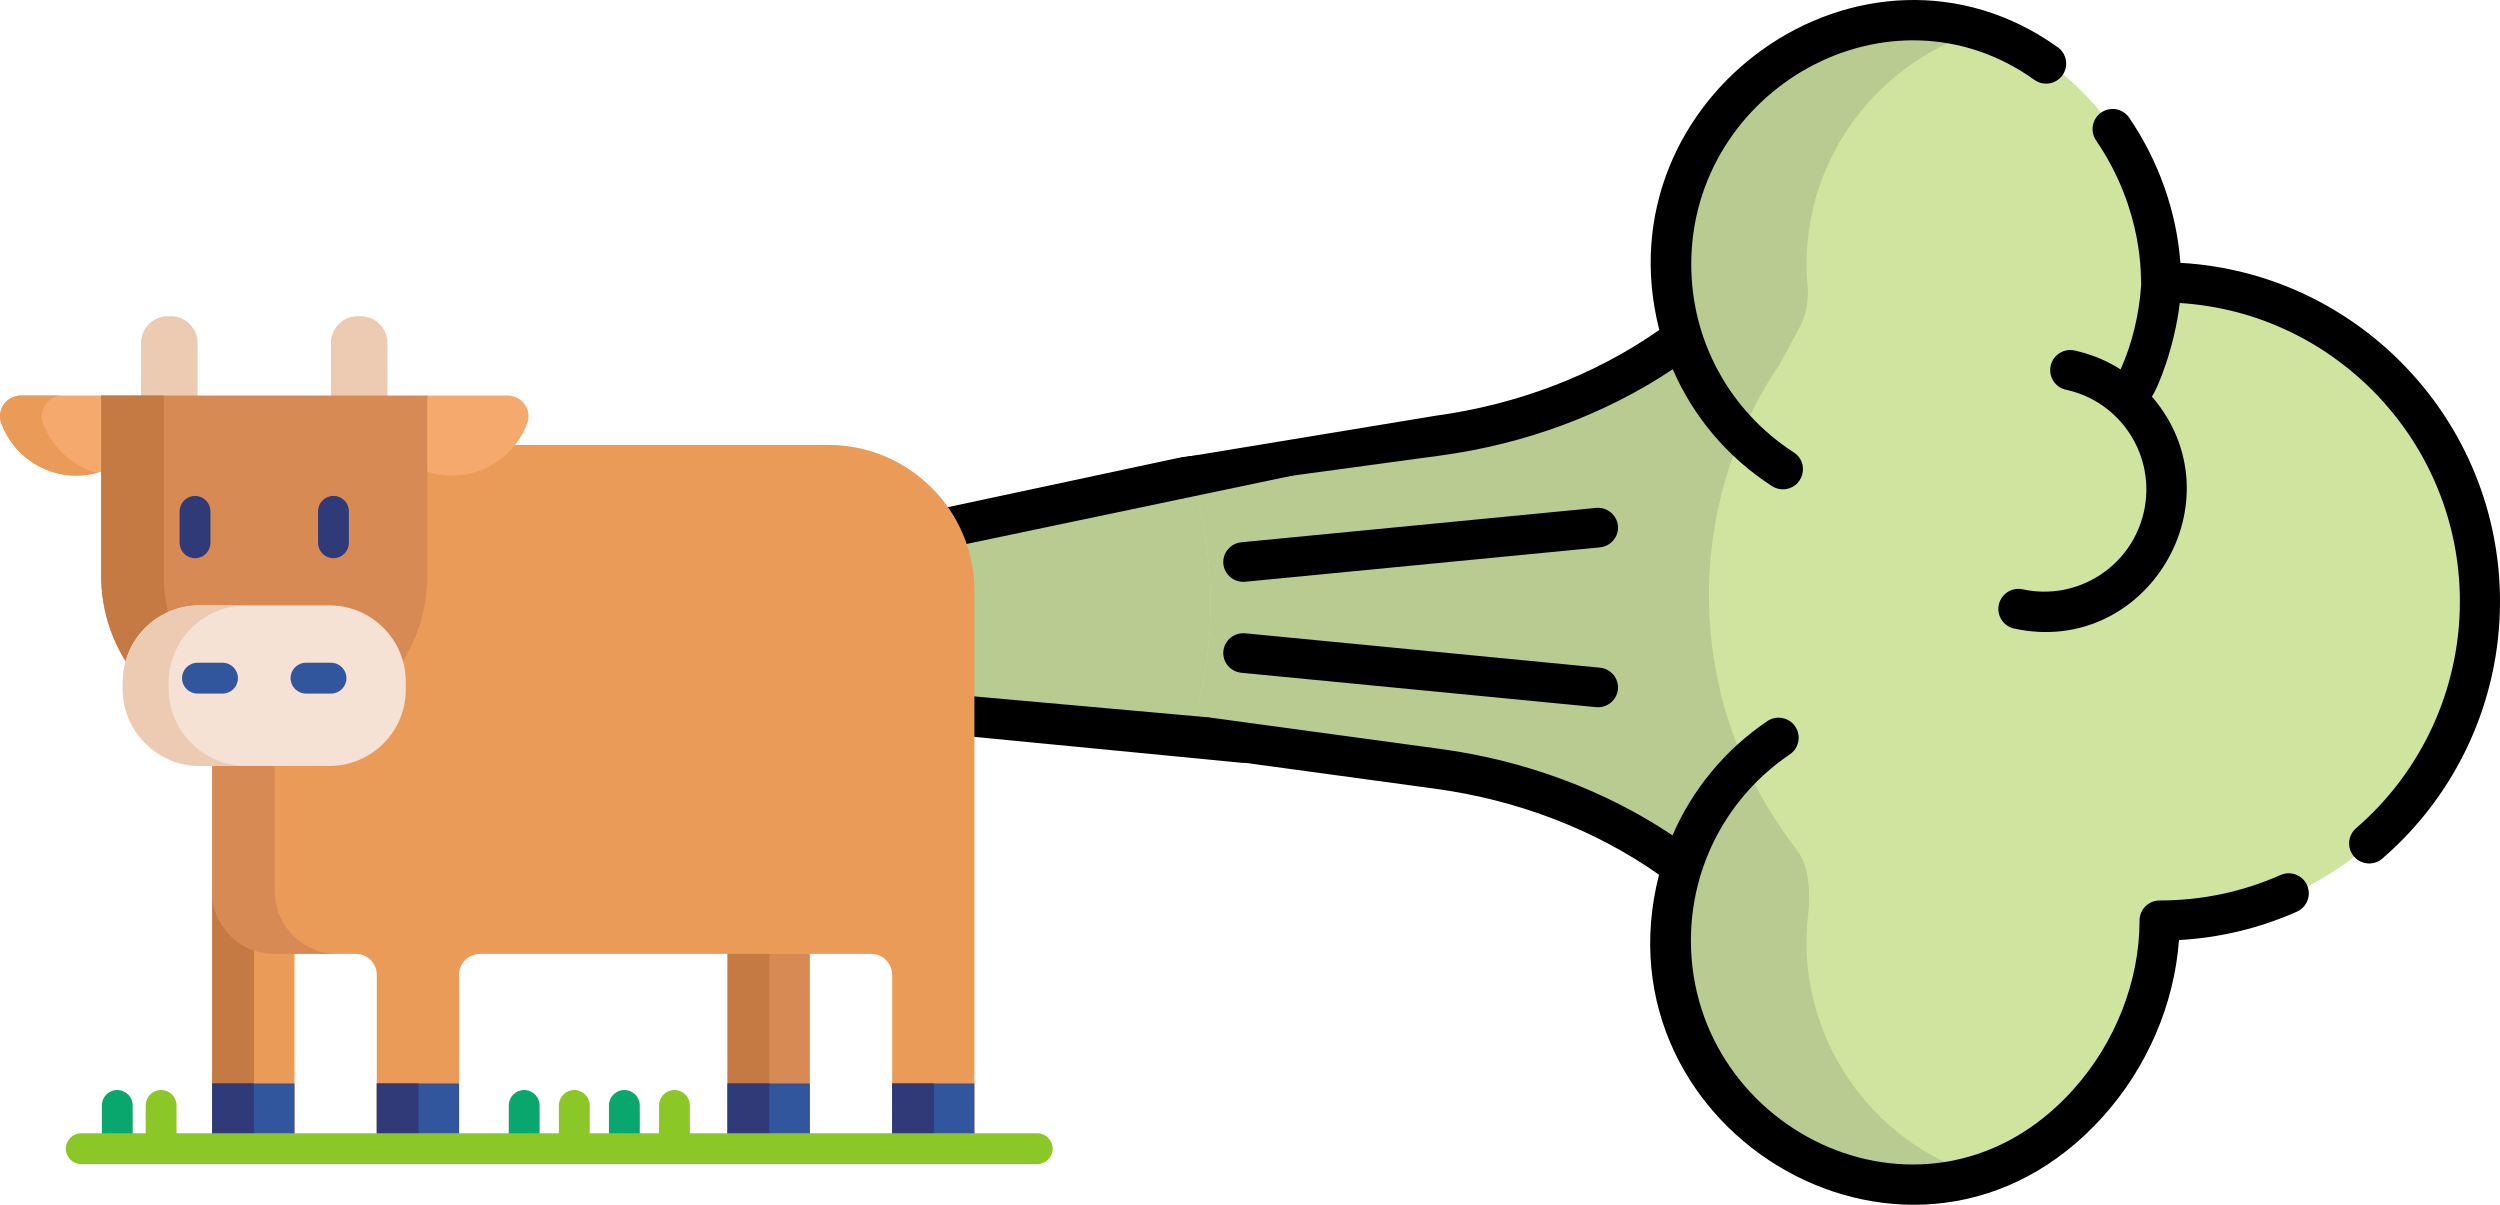 <?xml version="1.0" encoding="UTF-8"?>
<svg width="1216px" height="586px" viewBox="0 0 1216 586" version="1.1" xmlns="http://www.w3.org/2000/svg" xmlns:xlink="http://www.w3.org/1999/xlink">
    <!-- Generator: Sketch 52.6 (67491) - http://www.bohemiancoding.com/sketch -->
    <title>Group 2</title>
    <desc>Created with Sketch.</desc>
    <g id="Page-1" stroke="none" stroke-width="1" fill="none" fill-rule="evenodd">
        <g id="Group-2">
            <path d="M433.5,261.956 L433.5,343.548 L590.5,359.447 L590.5,234.595 L433.5,261.956 Z" id="Rectangle" stroke="#979797" fill="#B8CB90"></path>
            <g id="599514" transform="translate(422, 0)">
                <path d="M784,293.499 C784,210.604 718.991,142.902 637.186,138.602 C634.375,138.455 631.822,136.912 630.329,134.524 C629.279,132.842 628.71,130.914 628.608,128.935 C625.356,65.775 573.654,10 510.177,10 C437.242,10 381.324,75.318 392.94,147.586 C394.87,159.592 388.807,171.431 378.19,177.355 C349.363,193.444 316.734,204.248 282.41,208.925 L174.209,222.077 C164.447,223.408 158.086,232.959 160.521,242.51 C165.837,263.368 171.494,300.584 160.626,343.465 C158.065,353.566 164.867,363.65 175.191,365.056 L282.411,378.072 C320.738,383.296 356.948,396.158 388.116,415.486 C393.364,418.739 395.989,424.984 394.58,430.996 C377.056,505.659 433.751,577 510.178,577 C570.763,577 620.734,523.409 627.995,463.527 C629.093,454.466 636.917,448.627 645.328,447.743 C723.262,439.541 784,373.622 784,293.499 Z" id="Path" fill="#CEE49F"></path>
                <path d="M457.404,445.213 C457.416,445.112 457.424,445.022 457.437,444.916 C459.038,431.263 456.687,422.725 454.957,418.557 L453.397,415.486 L447.256,406.999 C397.931,338.831 396.419,247.113 443.471,177.356 C443.471,177.356 449.984,165.875 454.358,157.111 C455.371,154.926 457.516,149.275 457.379,141.157 C457.171,139.2 457.015,137.249 456.903,135.304 C456.893,135.23 456.888,135.161 456.876,135.087 L456.711,130.722 C455.703,76.79 491.573,29.551 542,14.779 C531.894,11.679 521.243,10 510.237,10 C440.337,10 386.074,69.978 391.885,138.575 C391.89,138.634 391.895,138.694 391.901,138.752 C391.979,139.66 392.065,140.569 392.163,141.481 C392.195,141.769 392.232,142.056 392.265,142.345 C392.347,143.051 392.427,143.758 392.522,144.467 C392.66,145.503 392.811,146.544 392.979,147.584 C394.89,159.469 389.142,171.24 378.642,177.124 C349.708,193.342 316.926,204.225 282.431,208.926 L174.212,222.078 C164.448,223.408 158.086,232.96 160.521,242.511 C165.838,263.368 171.496,300.585 160.626,343.465 C158.065,353.567 164.868,363.65 175.194,365.056 L282.432,378.073 C320.765,383.297 356.981,396.158 388.155,415.486 C388.671,415.806 389.154,416.162 389.618,416.537 C389.691,416.595 389.765,416.651 389.836,416.711 C390.274,417.078 390.683,417.47 391.068,417.879 C391.137,417.953 391.205,418.028 391.272,418.102 C391.656,418.528 392.019,418.972 392.347,419.438 C392.378,419.48 392.405,419.526 392.435,419.572 C392.773,420.062 393.086,420.572 393.36,421.099 L393.372,421.119 C393.649,421.654 393.887,422.206 394.094,422.77 C394.113,422.823 394.134,422.877 394.153,422.93 C394.352,423.489 394.518,424.06 394.646,424.642 C394.655,424.685 394.665,424.729 394.674,424.772 C394.933,425.995 395.038,427.258 394.968,428.53 C394.922,429.35 394.812,430.175 394.619,430.996 C377.092,505.66 433.797,577 510.237,577 C521.084,577 531.588,575.274 541.571,572.112 C487.646,556.113 450.932,503.002 457.404,445.213 Z" id="Path" fill="#B8CB90"></path>
                <path d="M364.953,255.702 C364.425,250.401 359.637,246.523 354.284,247.048 L181.809,263.762 C176.443,264.281 172.52,268.999 173.047,274.299 C173.571,279.565 178.314,283.476 183.716,282.953 L356.191,266.238 C361.557,265.72 365.48,261.001 364.953,255.702 Z" id="Path" fill="#000000"></path>
                <path d="M356.191,324.761 L183.715,308.046 C178.362,307.529 173.574,311.402 173.047,316.7 C172.521,321.999 176.443,326.718 181.809,327.238 L354.284,343.953 C359.678,344.475 364.429,340.573 364.953,335.299 C365.48,330 361.557,325.282 356.191,324.761 Z" id="Path" fill="#000000"></path>
                <path d="M164.346,348.788 L10.715,335.046 C5.362,334.529 0.574,338.402 0.047,343.7 C-0.479,348.999 3.443,353.718 8.809,354.238 L181.284,370.953 C186.678,371.475 191.429,367.573 191.953,362.299 C192.48,357 169.711,349.308 164.346,348.788 Z" id="Path" fill="#000000"></path>
                <path d="M567.535,38.853 C571.92,41.99 578.026,40.983 581.171,36.607 C584.313,32.23 583.306,26.138 578.92,23 C484.82,-44.275 355.964,46.463 385.079,160.472 C353.924,182.339 316.246,196.782 276.104,202.238 L152.338,222.669 C146.991,223.397 155.362,223.06 156.091,228.395 C156.823,233.753 161.768,237.463 167.091,236.739 L278.742,221.558 C319.983,215.952 358.868,201.469 391.625,179.611 C401.544,202.514 418.117,222.358 439.881,236.431 C441.523,237.492 443.364,238 445.186,238 C454.859,238 458.679,225.35 450.509,220.066 C419.274,199.865 400.626,165.664 400.626,128.577 C400.627,43.202 497.269,-11.392 567.535,38.853 Z" id="Path" fill="#000000"></path>
                <path d="M687.28,425.599 C668.699,433.82 648.9,437.991 628.436,437.991 C623.042,437.991 618.671,442.36 618.671,447.752 C618.671,477.234 606.894,507.235 586.36,530.056 C517.041,607.103 400.461,551.685 400.461,457.373 C400.461,421.084 418.446,387.275 448.571,366.931 C453.04,363.913 454.215,357.846 451.197,353.378 C448.179,348.911 442.107,347.737 437.639,350.753 C416.941,364.732 401.116,384.11 391.507,406.311 C358.766,384.411 319.89,369.902 278.658,364.287 L167.084,349.09 C161.756,348.364 156.82,352.102 156.091,357.444 C155.363,362.785 159.103,367.705 164.448,368.433 L276.022,383.629 C316.148,389.095 353.81,403.559 384.952,425.461 C352.582,551.927 510.3,643.786 600.881,543.109 C622.409,519.182 635.601,488.338 637.855,457.24 C657.721,456.131 676.967,451.51 695.186,443.445 C700.118,441.263 702.345,435.499 700.161,430.568 C697.98,425.641 692.209,423.412 687.28,425.599 Z" id="Path" fill="#000000"></path>
                <path d="M638.539,127.839 C636.748,103.18 628.075,78.44 613.637,57.26 C610.599,52.806 604.53,51.662 600.08,54.698 C595.629,57.738 594.485,63.815 597.52,68.27 C621.196,103.002 619.147,135.838 619.467,138.507 C618.523,152.914 615.105,167.005 609.476,179.69 C602.689,175.374 595.127,172.236 587.035,170.477 C581.775,169.338 576.578,172.676 575.433,177.947 C574.29,183.217 577.63,188.417 582.894,189.563 C609.692,195.391 626.671,221.817 620.85,248.649 C615.04,275.414 588.567,292.461 561.827,286.646 C556.566,285.512 551.369,288.845 550.224,294.116 C549.081,299.385 552.421,304.585 557.686,305.732 C622.221,319.776 667.957,243.265 624.685,192.877 C627.468,188.949 635.626,169.32 638.233,147.389 C714.157,152.102 774.489,215.425 774.489,292.599 C774.489,334.963 756.089,375.145 724.006,402.839 C719.927,406.36 719.471,412.526 722.989,416.612 C726.513,420.703 732.675,421.147 736.747,417.63 C773.134,386.223 794,340.651 794,292.6 C793.999,204.756 725.085,132.73 638.539,127.839 Z" id="Path" fill="#000000"></path>
            </g>
            <path d="M602.31,233.523 C601.813,228.222 579.918,228.201 574.873,228.726 L429.659,241.583 C424.601,242.102 420.903,246.82 421.4,252.12 C421.893,257.386 426.364,261.297 431.456,260.774 L629.473,243.976 C634.531,243.458 602.807,238.822 602.31,233.523 Z" id="Path" fill="#000000" transform="translate(525.687, 244.664) rotate(-7) translate(-525.687, -244.664) "></path>
            <g id="2194839" transform="translate(0, 153)">
                <path d="M143.241,399.212 L143.241,309.974 L133.668,309.974 C117.43,309.974 104.219,296.763 104.219,280.524 L103.219,280.524 L103.219,399.212 L143.241,399.212 Z" id="Path" fill="#EA9B58"></path>
                <path d="M123.52,399.212 L123.52,308.171 C112.267,304.027 104.219,293.198 104.219,280.524 L103.219,280.524 L103.219,399.212 L123.52,399.212 Z" id="Path" fill="#C57A44"></path>
                <polygon id="Path" fill="#D88A55" points="353.888 309.974 393.911 309.974 393.911 399.212 353.888 399.212"></polygon>
                <polygon id="Path" fill="#C57A44" points="353.888 309.974 374.19 309.974 374.19 399.212 353.888 399.212"></polygon>
                <polygon id="Path" fill="#32569D" points="353.888 373.99 393.911 373.99 393.911 399.212 353.888 399.212"></polygon>
                <polygon id="Path" fill="#303A78" points="353.888 373.99 374.19 373.99 374.19 399.212 353.888 399.212"></polygon>
                <path d="M133.668,310.974 L173.113,310.974 C178.719,310.974 183.263,315.518 183.263,321.124 L183.263,399.212 L223.286,399.212 L223.286,321.124 C223.286,315.518 227.83,310.974 233.436,310.974 L423.783,310.974 C429.389,310.974 433.933,315.518 433.933,321.124 L433.933,399.212 L473.956,399.212 L473.956,134.461 C473.956,95.221 442.146,63.411 402.906,63.411 L249.257,63.411 C242.162,72.03 231.431,77.333 219.9,77.333 C215.914,77.333 211.963,76.705 208.159,75.467 L206.849,75.041 L206.849,127.04 C206.849,141.528 202.803,155.715 195.15,168.066 L194.918,168.44 L195.037,168.863 C195.924,172.026 196.374,175.28 196.374,178.534 L196.374,182.481 C196.374,202.371 180.192,218.552 160.303,218.552 L103.219,218.552 L103.219,280.524 C103.218,297.341 116.851,310.974 133.668,310.974 Z" id="Path" fill="#EA9B58"></path>
                <path d="M133.671,280.524 L133.671,218.552 L103.218,218.552 L103.218,280.524 C103.218,297.341 116.851,310.974 133.668,310.974 L164.121,310.974 C147.304,310.974 133.671,297.341 133.671,280.524 Z" id="Path" fill="#D88A55"></path>
                <path d="M96.117,40.374 L96.117,13.845 C96.117,6.664 90.241,0.788 83.06,0.788 L81.67,0.788 C74.489,0.788 68.613,6.664 68.613,13.845 L68.613,40.374 L96.117,40.374 Z" id="Path" fill="#EDCAB2"></path>
                <path d="M188.453,40.374 L188.453,13.845 C188.453,6.664 182.577,0.788 175.396,0.788 L174.006,0.788 C166.825,0.788 160.949,6.664 160.949,13.845 L160.949,40.374 L188.453,40.374 Z" id="Path" fill="#EDCAB2"></path>
                <path d="M246.871,39.374 L206.85,39.374 L206.85,76.085 C210.931,77.536 215.322,78.332 219.901,78.332 C236.654,78.332 250.937,67.758 256.44,52.92 C258.877,46.348 253.881,39.374 246.871,39.374 Z" id="Path" fill="#F6A96C"></path>
                <path d="M50.216,39.374 L10.195,39.374 C3.184,39.374 -1.812,46.348 0.626,52.921 C6.129,67.759 20.412,78.333 37.165,78.333 C41.744,78.333 46.135,77.537 50.216,76.086 L50.216,39.374 Z" id="Path" fill="#F6A96C"></path>
                <path d="M20.928,52.921 C18.49,46.348 23.486,39.374 30.497,39.374 L10.195,39.374 C3.184,39.374 -1.812,46.348 0.626,52.921 C6.129,67.759 20.412,78.333 37.165,78.333 C40.676,78.333 44.075,77.861 47.311,76.99 C35.111,73.704 25.277,64.647 20.928,52.921 Z" id="Path" fill="#EA9B58"></path>
                <path d="M49.216,39.374 L49.216,127.04 C49.216,142.725 53.849,157.371 61.787,169.715 C65.732,154.075 79.915,142.463 96.763,142.463 L160.304,142.463 C177.152,142.463 191.335,154.075 195.28,169.714 C203.218,157.37 207.85,142.724 207.85,127.039 L207.85,39.374 L49.216,39.374 Z" id="Path" fill="#D88A55"></path>
                <path d="M81.912,145.675 C80.456,139.692 79.668,133.455 79.668,127.04 L79.668,39.374 L49.216,39.374 L49.216,127.04 C49.216,142.725 53.849,157.371 61.786,169.715 C64.492,158.988 72.017,150.165 81.912,145.675 Z" id="Path" fill="#C57A44"></path>
                <path d="M94.864,118.514 C90.721,118.514 87.364,115.156 87.364,111.014 L87.364,95.709 C87.364,91.567 90.721,88.209 94.864,88.209 C99.007,88.209 102.364,91.567 102.364,95.709 L102.364,111.014 C102.364,115.156 99.007,118.514 94.864,118.514 Z" id="Path" fill="#303A78"></path>
                <path d="M162.2,118.514 C158.057,118.514 154.7,115.156 154.7,111.014 L154.7,95.709 C154.7,91.567 158.057,88.209 162.2,88.209 C166.343,88.209 169.7,91.567 169.7,95.709 L169.7,111.014 C169.7,115.156 166.343,118.514 162.2,118.514 Z" id="Path" fill="#303A78"></path>
                <path d="M160.303,219.552 L96.762,219.552 C76.373,219.552 59.691,202.87 59.691,182.481 L59.691,178.534 C59.691,158.145 76.373,141.463 96.762,141.463 L160.303,141.463 C180.692,141.463 197.374,158.145 197.374,178.534 L197.374,182.481 C197.374,202.87 180.692,219.552 160.303,219.552 Z" id="Path" fill="#F5E2D4"></path>
                <path d="M82.023,181.921 L82.023,179.093 C82.023,158.396 98.957,141.463 119.653,141.463 L97.321,141.463 C76.624,141.463 59.691,158.397 59.691,179.093 L59.691,181.921 C59.691,202.618 76.625,219.551 97.321,219.551 L119.653,219.551 C98.957,219.552 82.023,202.618 82.023,181.921 Z" id="Path" fill="#EDCAB2"></path>
                <path d="M262.466,399.212 L262.466,384.684 C262.466,380.542 259.109,377.184 254.966,377.184 C250.823,377.184 247.466,380.542 247.466,384.684 L247.466,399.212 L262.466,399.212 Z" id="Path" fill="#09A76D"></path>
                <path d="M311.186,399.212 L311.186,384.684 C311.186,380.542 307.829,377.184 303.686,377.184 C299.543,377.184 296.186,380.542 296.186,384.684 L296.186,399.212 L311.186,399.212 Z" id="Path" fill="#09A76D"></path>
                <path d="M64.54,399.212 L64.54,384.684 C64.54,380.542 61.183,377.184 57.04,377.184 C52.897,377.184 49.54,380.542 49.54,384.684 L49.54,399.212 L64.54,399.212 Z" id="Path" fill="#09A76D"></path>
                <g id="Group" transform="translate(88, 169)" fill="#32569D">
                    <path d="M20.232,15.36 L8.052,15.36 C3.909,15.36 0.552,12.002 0.552,7.86 C0.552,3.718 3.909,0.36 8.052,0.36 L20.232,0.36 C24.375,0.36 27.732,3.718 27.732,7.86 C27.732,12.002 24.375,15.36 20.232,15.36 Z" id="Path"></path>
                    <path d="M73.013,15.36 L60.833,15.36 C56.69,15.36 53.333,12.002 53.333,7.86 C53.333,3.718 56.69,0.36 60.833,0.36 L73.013,0.36 C77.156,0.36 80.513,3.718 80.513,7.86 C80.513,12.002 77.155,15.36 73.013,15.36 Z" id="Path"></path>
                    <polygon id="Path" points="15.218 204.99 55.241 204.99 55.241 230.212 15.218 230.212"></polygon>
                </g>
                <polygon id="Path" fill="#303A78" points="103.218 373.99 123.52 373.99 123.52 399.212 103.218 399.212"></polygon>
                <polygon id="Path" fill="#32569D" points="433.933 373.99 473.956 373.99 473.956 399.212 433.933 399.212"></polygon>
                <polygon id="Path" fill="#303A78" points="433.933 373.99 454.235 373.99 454.235 399.212 433.933 399.212"></polygon>
                <polygon id="Path" fill="#32569D" points="183.264 373.99 223.287 373.99 223.287 399.212 183.264 399.212"></polygon>
                <polygon id="Path" fill="#303A78" points="183.264 373.99 203.566 373.99 203.566 399.212 183.264 399.212"></polygon>
                <path d="M504.5,398.212 L335.546,398.212 L335.546,384.684 C335.546,380.542 332.189,377.184 328.046,377.184 C323.903,377.184 320.546,380.542 320.546,384.684 L320.546,398.212 L286.826,398.212 L286.826,384.684 C286.826,380.542 283.469,377.184 279.326,377.184 C275.183,377.184 271.826,380.542 271.826,384.684 L271.826,398.212 L85.855,398.212 L85.855,384.684 C85.855,380.542 82.498,377.184 78.355,377.184 C74.212,377.184 70.855,380.542 70.855,384.684 L70.855,398.212 L39.505,398.212 C35.362,398.212 32.005,401.57 32.005,405.712 C32.005,409.854 35.362,413.212 39.505,413.212 L504.5,413.212 C508.643,413.212 512,409.854 512,405.712 C512,401.57 508.643,398.212 504.5,398.212 Z" id="Path" fill="#8BC727"></path>
            </g>
        </g>
    </g>
</svg>